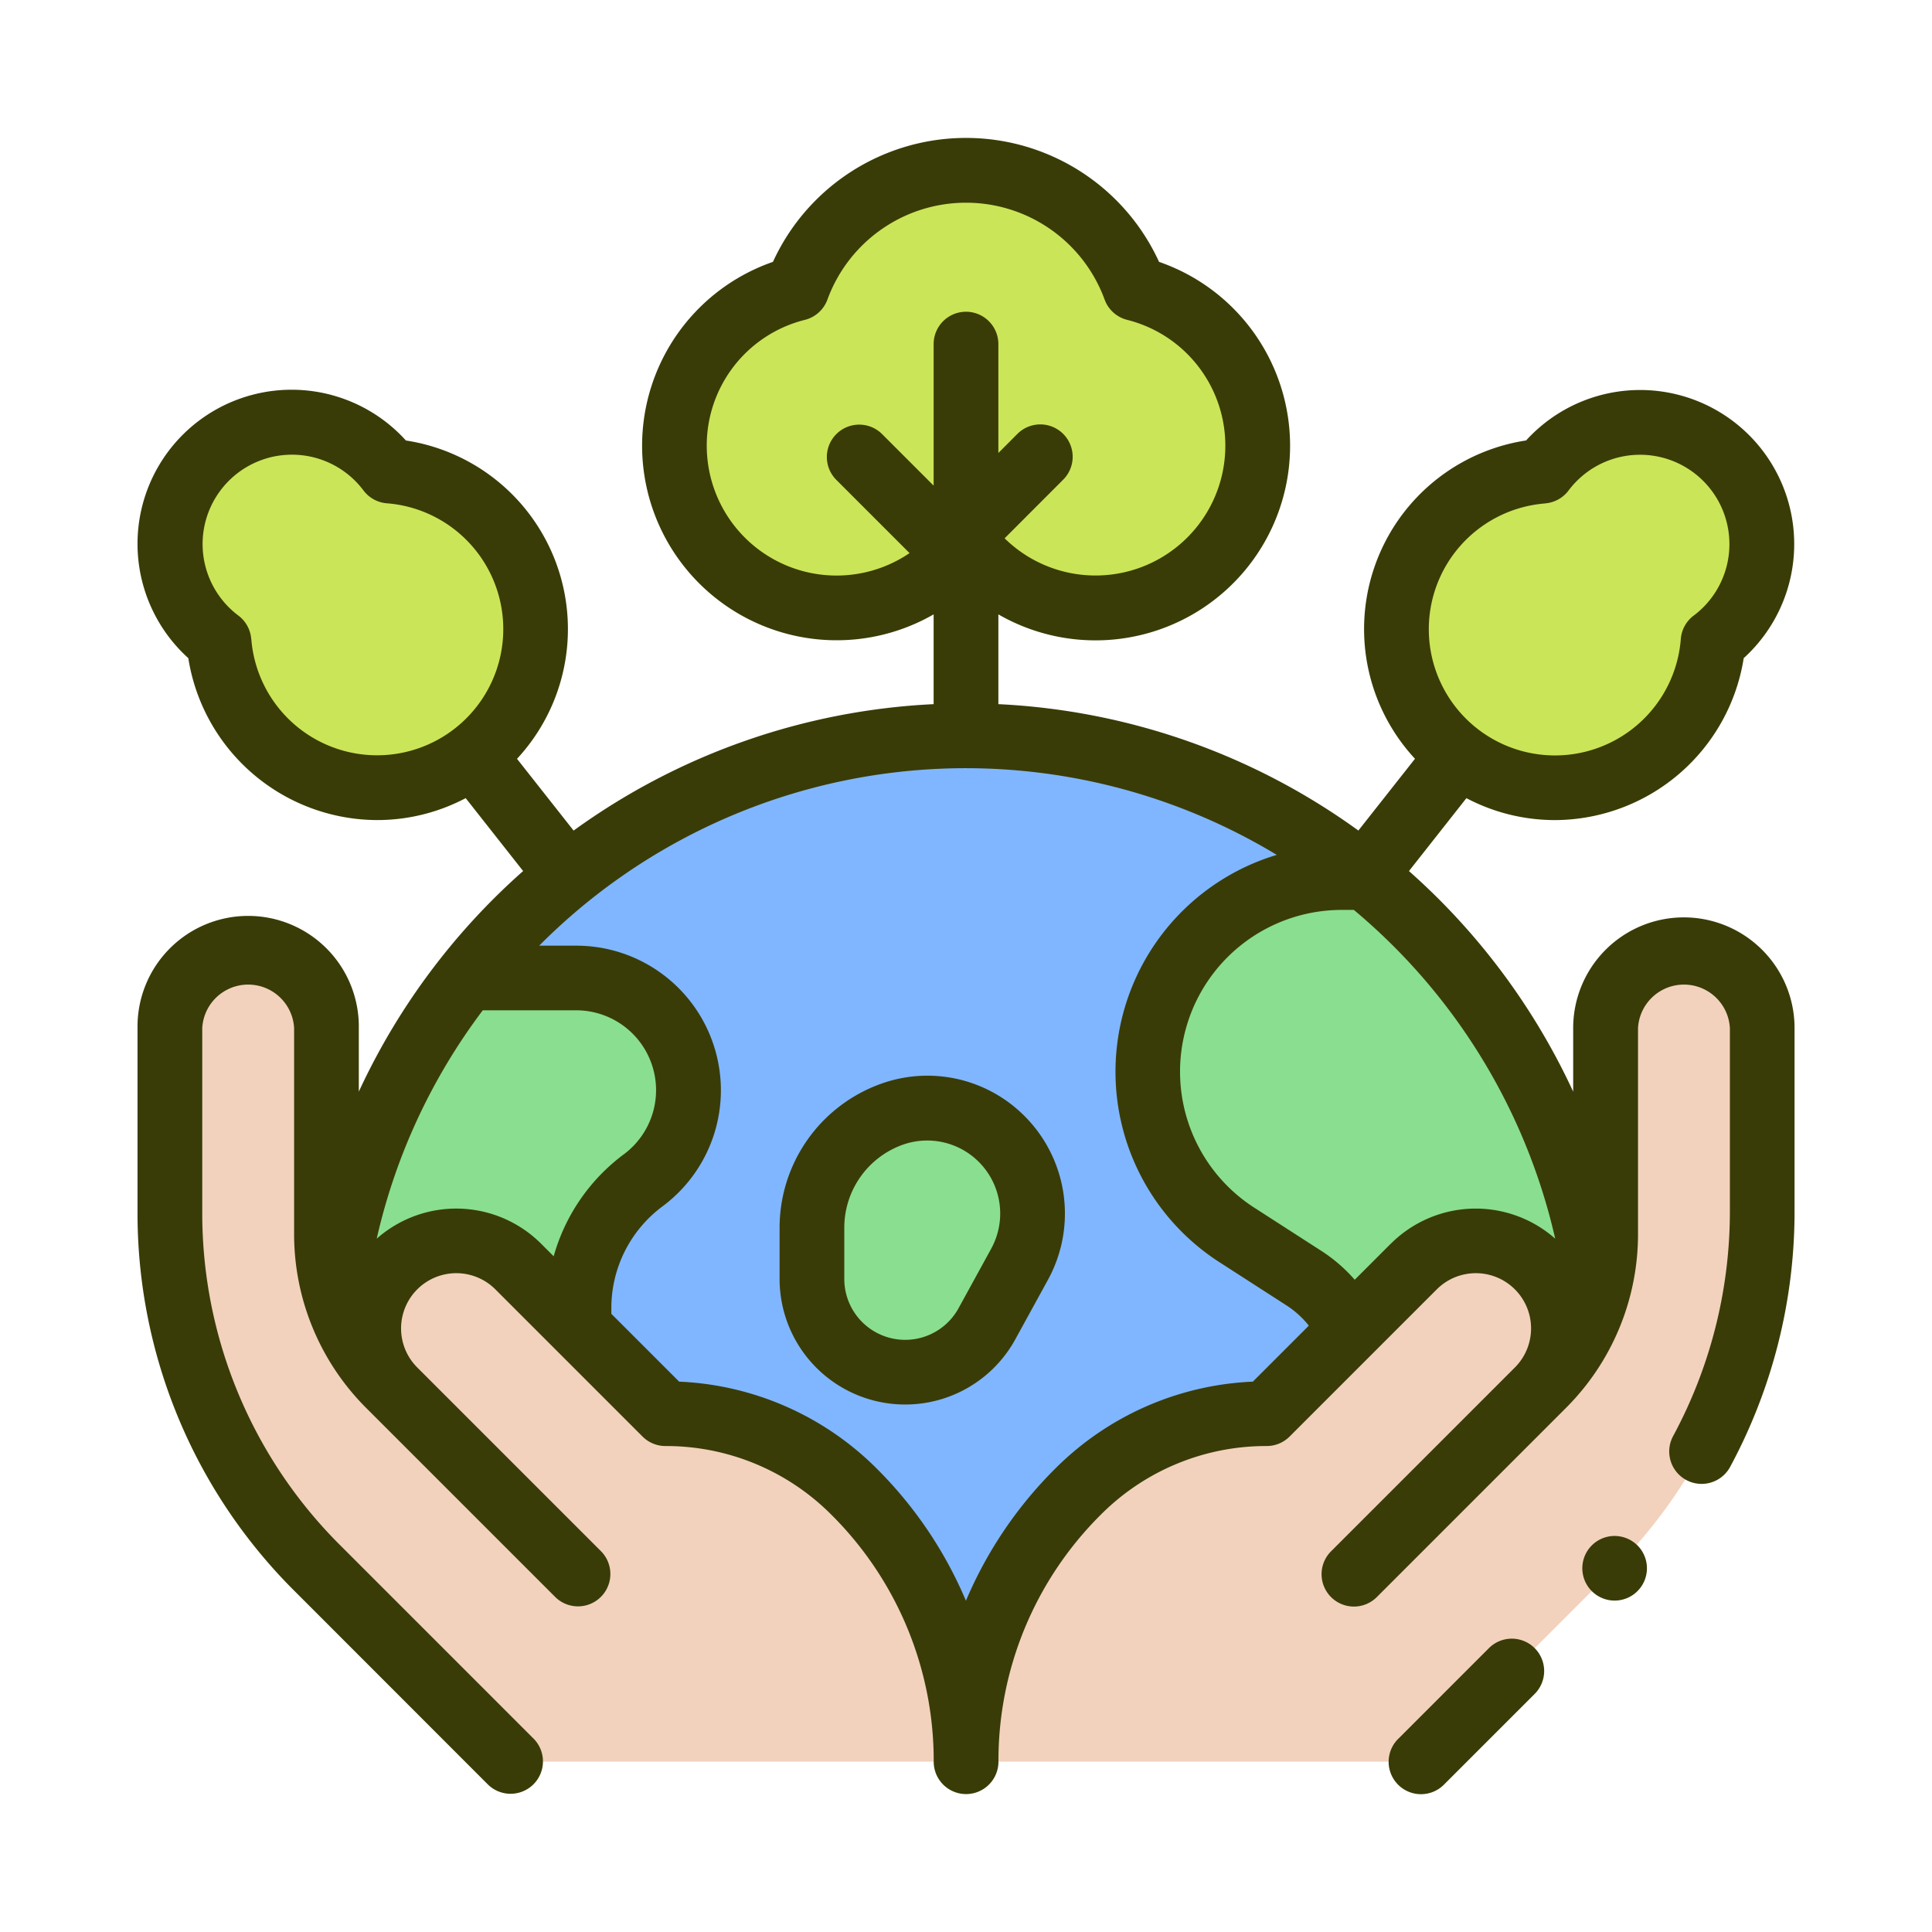 <svg xmlns="http://www.w3.org/2000/svg" width="105" height="105" viewBox="0 0 105 105">
  <g id="Grupo_61421" data-name="Grupo 61421" transform="translate(-326 -504)">
    <rect id="Rectángulo_5987" data-name="Rectángulo 5987" width="105" height="105" transform="translate(326 504)" fill="none"/>
    <g id="XMLID_1215_" transform="translate(333.474 511.369)">
      <path id="XMLID_3115_" d="M21.952,90.61a6.616,6.616,0,1,0-9.258,9.258,8.617,8.617,0,1,0,9.258-9.258Z" transform="translate(-8.268 -72.376)" fill="#cbe558"/>
      <path id="XMLID_3114_" d="M190.92,16.551a9.78,9.78,0,0,0-18.371,0A8.812,8.812,0,1,0,181.735,30.4a8.812,8.812,0,1,0,9.186-13.849Z" transform="translate(-136.708 -8.242)" fill="#cbe558"/>
      <path id="XMLID_3113_" d="M59.351,219.439a34.587,34.587,0,1,1,69.175,0c0,19.1-12.814,20.432-31.916,20.432s-37.259-1.33-37.259-20.432Z" transform="translate(-48.912 -152.234)" fill="#80b6ff"/>
      <g id="Grupo_61610" data-name="Grupo 61610" transform="translate(10.439 40.326)">
        <path id="XMLID_3112_" d="M72.9,277.617a8.617,8.617,0,0,1,3.488-6.924,6.1,6.1,0,0,0-3.63-11H66.785a34.44,34.44,0,0,0-7.434,21.424c0,6,1.792,10.246,4.842,13.249L72.9,278.622v-1.006Z" transform="translate(-59.351 -254.236)" fill="#89df8f"/>
        <path id="XMLID_3111_" d="M324.14,228.753a13.836,13.836,0,0,0-1.434-.077,10.549,10.549,0,0,0-5.714,19.416l3.658,2.357a6.783,6.783,0,0,1,.363,11.152,6.845,6.845,0,0,0-2.771,5.5,5.046,5.046,0,0,0,5.046,5.046,11.435,11.435,0,0,0,10.221-6.321,36.909,36.909,0,0,0,3.358-10.2c0-.024,0-.047,0-.072A34.517,34.517,0,0,0,324.14,228.753Z" transform="translate(-267.692 -228.676)" fill="#89df8f"/>
        <path id="XMLID_3110_" d="M218.609,301.5a5.727,5.727,0,0,0-5.877-1.247,6.537,6.537,0,0,0-4.339,6.157V309.2a5.067,5.067,0,0,0,9.509,2.437l1.776-3.238A5.726,5.726,0,0,0,218.609,301.5Z" transform="translate(-182.179 -287.388)" fill="#89df8f"/>
      </g>
      <path id="XMLID_3106_" d="M53.268,295.091v0a20.736,20.736,0,0,0-6.073-14.662,14.517,14.517,0,0,0-10.265-4.252l-8-8a4.76,4.76,0,0,0-6.732,6.732l9.271,9.271.709.709L21.931,274.647a11.68,11.68,0,0,1-3.421-8.259V255.222a4.255,4.255,0,0,0-8.51,0v10a27.379,27.379,0,0,0,8.019,19.36l10.509,10.509Z" transform="translate(-8.241 -206.72)" fill="#f2d2bd"/>
      <path id="XMLID_3103_" d="M256,295.091v0a20.736,20.736,0,0,1,6.073-14.662,14.517,14.517,0,0,1,10.265-4.252l8-8a4.76,4.76,0,0,1,6.732,6.732l-9.271,9.271-.709.709,10.249-10.249a11.68,11.68,0,0,0,3.421-8.259V255.222a4.255,4.255,0,0,1,8.51,0v10a27.379,27.379,0,0,1-8.019,19.36l-10.509,10.509Z" transform="translate(-210.972 -206.72)" fill="#f2d2bd"/>
      <path id="XMLID_1630_" d="M396.948,90.61a6.616,6.616,0,1,1,9.258,9.258,8.617,8.617,0,1,1-9.258-9.258Z" transform="translate(-320.579 -72.376)" fill="#cbe558"/>
      <g id="XMLID_638_" transform="translate(0 0.127)">
        <path id="XMLID_665_" d="M211.582,291.961a7.447,7.447,0,0,0-7.682-1.63,8.314,8.314,0,0,0-5.506,7.813v2.792a6.826,6.826,0,0,0,12.81,3.283l1.776-3.238A7.494,7.494,0,0,0,211.582,291.961Zm-1.686,7.328-1.776,3.238a3.308,3.308,0,0,1-6.209-1.591v-2.792a4.789,4.789,0,0,1,3.171-4.5,3.968,3.968,0,0,1,4.813,5.645Z" transform="translate(-163.499 -238.924)" fill="#3a3c07"/>
        <path id="XMLID_673_" d="M392.082,464.427l-4.912,4.912a1.759,1.759,0,1,0,2.487,2.488l4.912-4.912a1.759,1.759,0,1,0-2.487-2.488Z" transform="translate(-318.648 -382.339)" fill="#3a3c07"/>
        <path id="XMLID_682_" d="M87.91,43.9a6.014,6.014,0,0,0-9.885,4.6V51.96A36.426,36.426,0,0,0,69.1,39.971l3.122-3.962a10.311,10.311,0,0,0,4.82,1.192A10.426,10.426,0,0,0,87.293,28.4,8.374,8.374,0,1,0,75.466,16.569a10.368,10.368,0,0,0-6.039,17.3l-3.076,3.9A36.311,36.311,0,0,0,46.785,30.9V26.021A10.575,10.575,0,1,0,55.518,6.863a11.539,11.539,0,0,0-20.984,0,10.574,10.574,0,1,0,8.733,19.158V30.9A36.312,36.312,0,0,0,23.7,37.771l-3.075-3.9a10.368,10.368,0,0,0-6.039-17.3A8.374,8.374,0,1,0,2.76,28.4,10.426,10.426,0,0,0,13.015,37.2a10.311,10.311,0,0,0,4.82-1.192l3.122,3.962a36.426,36.426,0,0,0-8.93,11.988V48.5A6.014,6.014,0,1,0,0,48.5v10a28.947,28.947,0,0,0,8.534,20.6L19.043,89.615a1.759,1.759,0,0,0,2.487-2.488L11.022,76.619A25.453,25.453,0,0,1,3.518,58.5v-10a2.5,2.5,0,0,1,4.992,0V59.669a13.352,13.352,0,0,0,3.936,9.5l9.54,9.54.709.709a1.759,1.759,0,1,0,2.488-2.488l-9.98-9.98a3,3,0,0,1,4.245-4.245l8,8a1.759,1.759,0,0,0,1.244.515,12.674,12.674,0,0,1,9.021,3.737,18.852,18.852,0,0,1,5.558,13.419,1.759,1.759,0,0,0,3.518,0,18.852,18.852,0,0,1,5.558-13.419,12.674,12.674,0,0,1,9.021-3.737,1.759,1.759,0,0,0,1.244-.515l8-8a3,3,0,1,1,4.245,4.245l-9.98,9.98a1.759,1.759,0,1,0,2.487,2.488l.709-.709,9.54-9.54a13.352,13.352,0,0,0,3.936-9.5V48.5a2.5,2.5,0,0,1,4.992,0v10A25.7,25.7,0,0,1,83.456,70.68a1.759,1.759,0,1,0,3.1,1.672,29.232,29.232,0,0,0,3.5-13.849v-10a6,6,0,0,0-2.143-4.6ZM76.5,19.988a1.759,1.759,0,0,0,1.274-.7,4.857,4.857,0,1,1,6.8,6.8,1.759,1.759,0,0,0-.7,1.274,6.858,6.858,0,1,1-7.37-7.37ZM30.936,16.856a7.04,7.04,0,0,1,5.333-6.841,1.759,1.759,0,0,0,1.225-1.1,8.021,8.021,0,0,1,15.067,0,1.759,1.759,0,0,0,1.225,1.1,7.053,7.053,0,1,1-6.661,11.872L50.308,18.7a1.759,1.759,0,1,0-2.488-2.488L46.785,17.25V11.333a1.759,1.759,0,1,0-3.518,0v7.691l-2.8-2.8a1.759,1.759,0,1,0-2.488,2.488l3.979,3.979a7.055,7.055,0,0,1-11.021-5.833ZM6.179,27.358a1.759,1.759,0,0,0-.7-1.274,4.857,4.857,0,1,1,6.8-6.8,1.758,1.758,0,0,0,1.274.7,6.858,6.858,0,1,1-7.37,7.37ZM13,59.95a32.532,32.532,0,0,1,5.764-12.411h5.077a4.341,4.341,0,0,1,2.584,7.829,10.414,10.414,0,0,0-3.808,5.539l-.687-.687A6.527,6.527,0,0,0,13,59.95Zm47.615,7.77a16.158,16.158,0,0,0-10.763,4.75,22.465,22.465,0,0,0-4.83,7.158A22.466,22.466,0,0,0,40.2,72.47a16.159,16.159,0,0,0-10.763-4.75l-3.686-3.686v-.327A6.885,6.885,0,0,1,28.524,58.2a7.859,7.859,0,0,0-4.677-14.174H21.83a32.68,32.68,0,0,1,40.085-4.934A12.307,12.307,0,0,0,58.786,61.22l3.658,2.357a5.022,5.022,0,0,1,1.214,1.1Zm7.5-7.5-1.963,1.963a8.536,8.536,0,0,0-1.806-1.564l-3.658-2.357a8.79,8.79,0,0,1,4.762-16.179h.655A32.772,32.772,0,0,1,77.048,59.95,6.527,6.527,0,0,0,68.118,60.221Z" transform="translate(0 -0.127)" fill="#3a3c07"/>
        <path id="XMLID_1075_" d="M448.166,432.1a1.756,1.756,0,1,0,1.243.514A1.772,1.772,0,0,0,448.166,432.1Z" transform="translate(-367.89 -356.12)" fill="#3a3c07"/>
      </g>
    </g>
  </g>
</svg>
